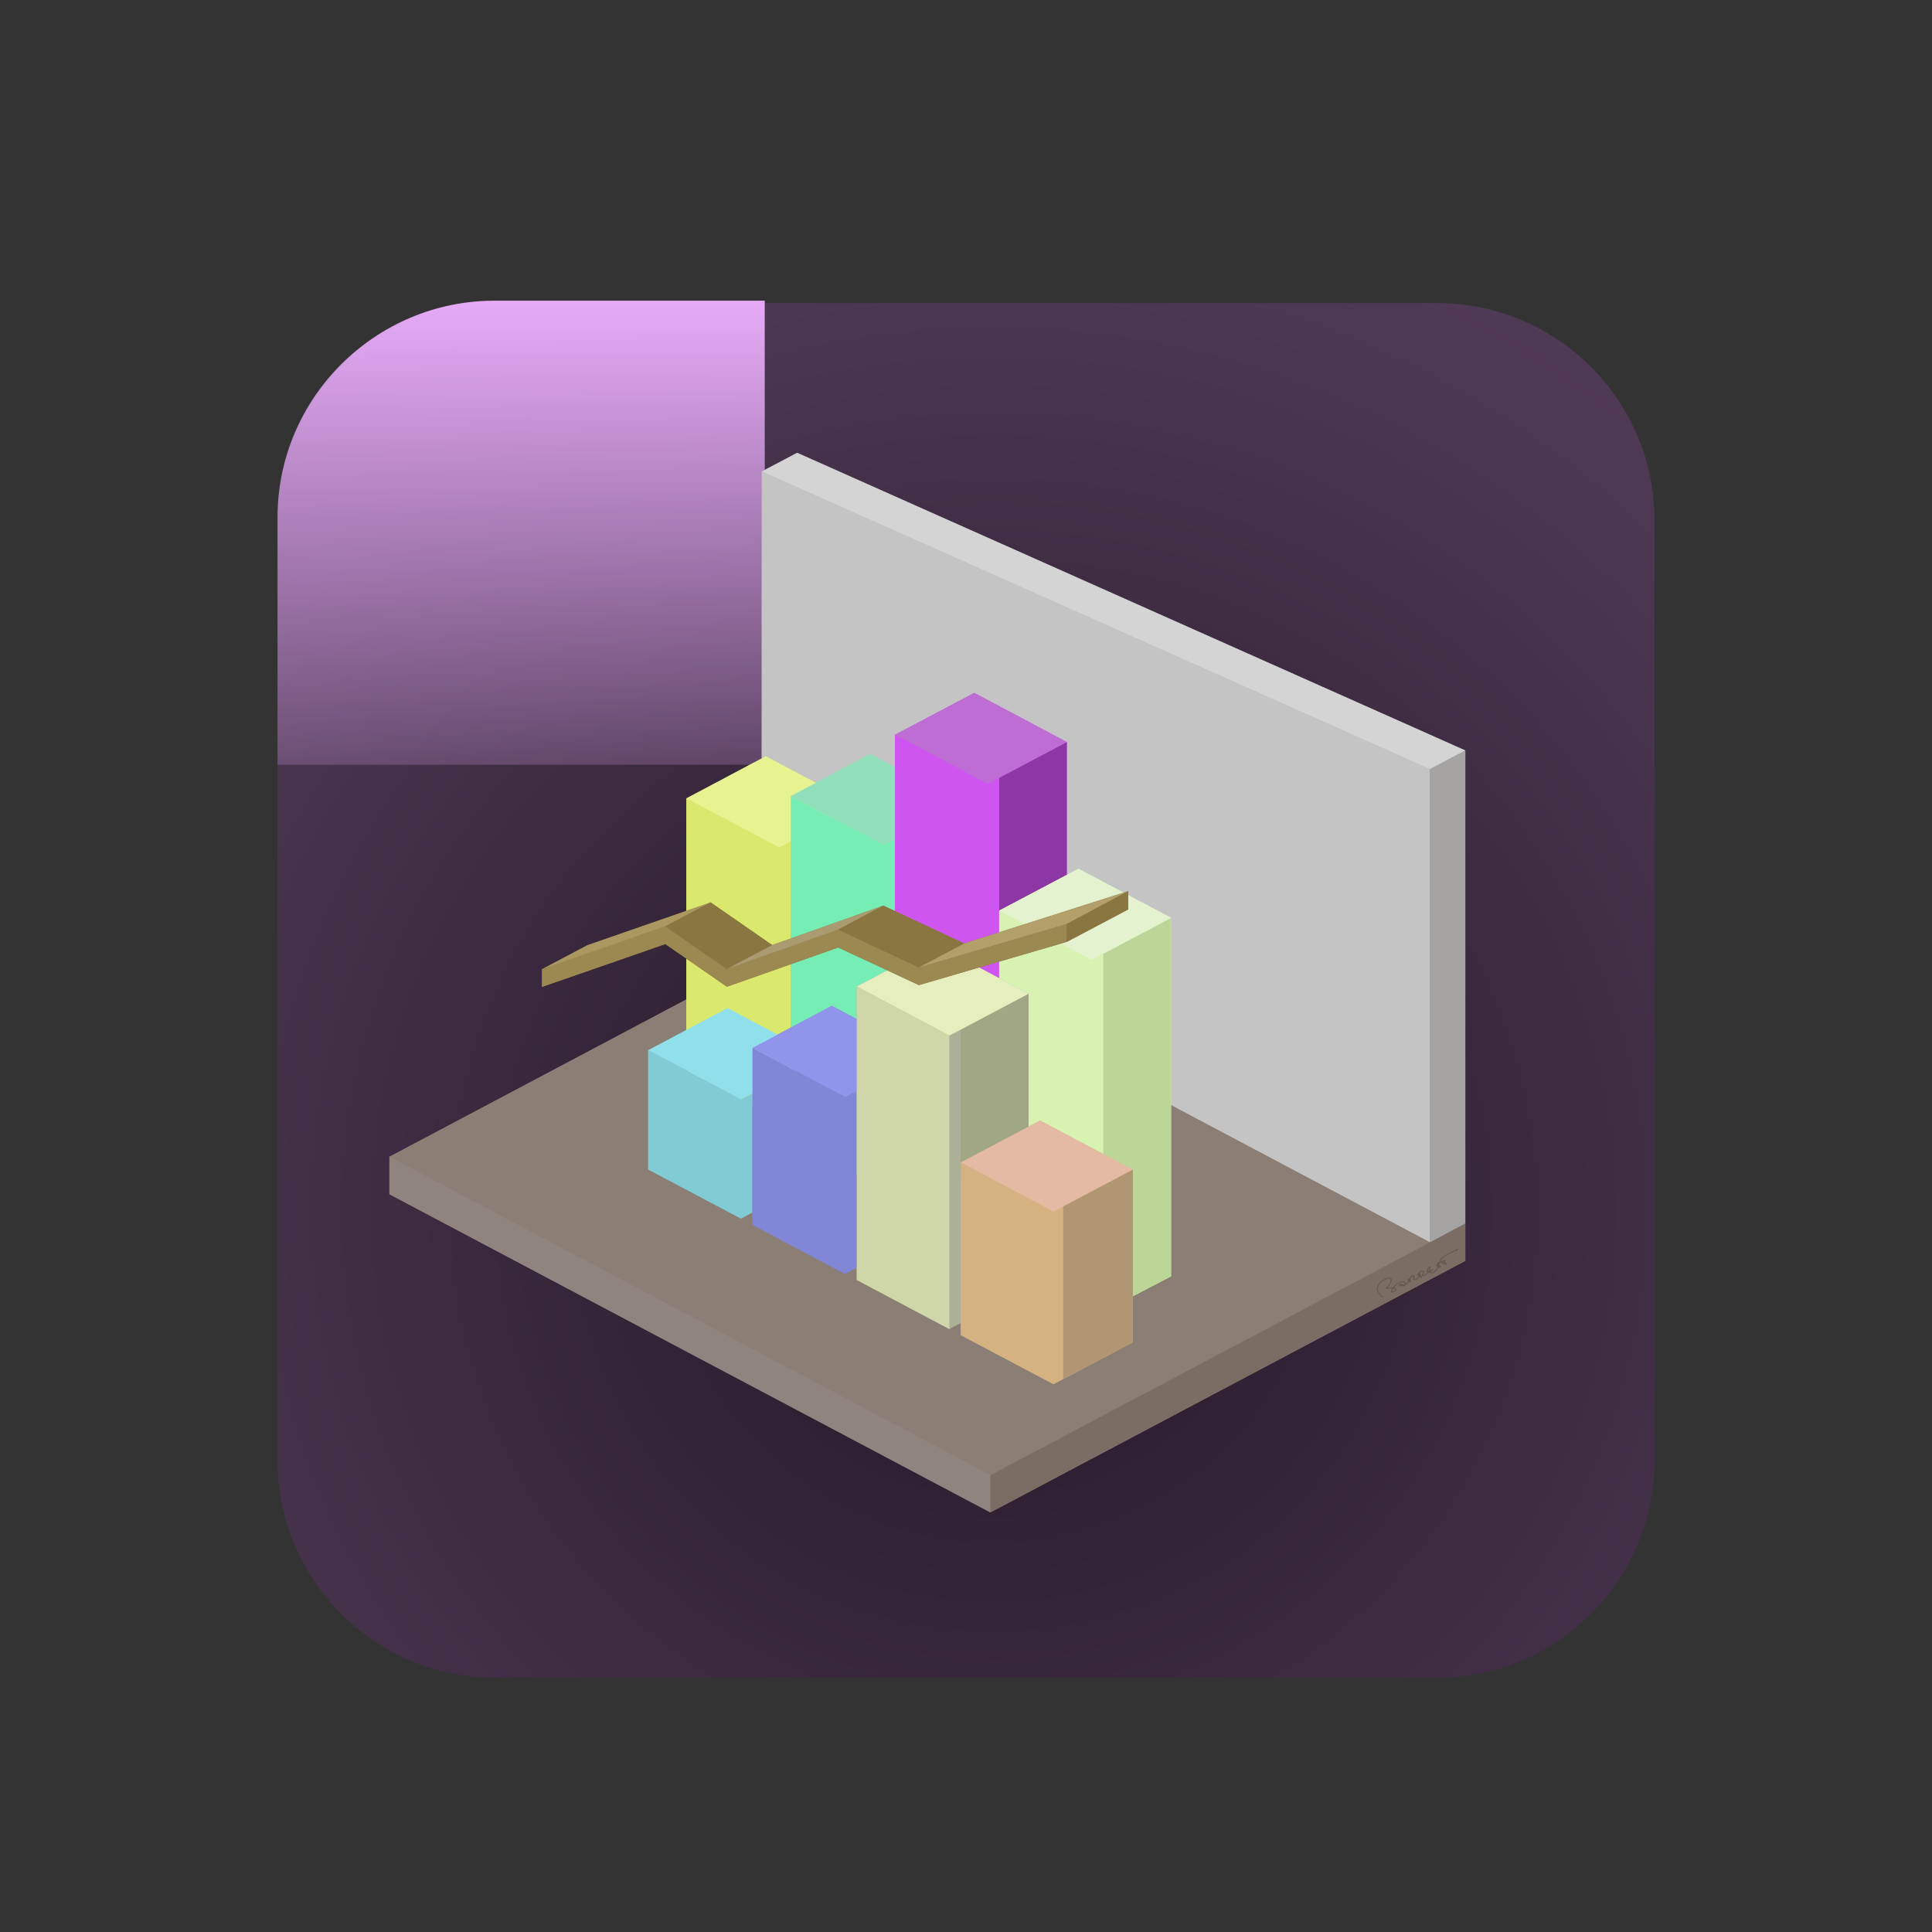 <svg:svg xmlns:dc="http://purl.org/dc/elements/1.1/" xmlns:ns2="http://web.resource.org/cc/" xmlns:rdf="http://www.w3.org/1999/02/22-rdf-syntax-ns#" xmlns:svg="http://www.w3.org/2000/svg" height="9600.0" style="fill-rule:evenodd;text-rendering:geometricPrecision;image-rendering:optimizeQuality;clip-rule:evenodd;shape-rendering:geometricPrecision" version="1.1" viewBox="-800.0 -800.0 9600.0 9600.0" width="9600.0" xml:space="preserve">
 <svg:rect x="-800.0" y="-800.0" width="9600.0" height="9600.0" fill="#333333" stroke="none"/>
 <svg:defs>
  <svg:style type="text/css">
    .fil0 {fill:none}
    .fil33 {fill:#5F61A5}
    .fil25 {fill:#659EA5}
    .fil35 {fill:#665950}
    .fil12 {fill:#75EDB5}
    .fil19 {fill:#77BC9C}
    .fil8 {fill:#7A6D64}
    .fil22 {fill:#81CBD5}
    .fil23 {fill:#8286D6}
    .fil36 {fill:#8A7640}
    .fil6 {fill:#8A7E75}
    .fil11 {fill:#8C37A3}
    .fil5 {fill:#8F857E}
    .fil31 {fill:#9094EB}
    .fil28 {fill:#90E0EB}
    .fil18 {fill:#91DEBA}
    .fil37 {fill:#9C8851}
    .fil26 {fill:#A1A784}
    .fil20 {fill:#A1AD45}
    .fil7 {fill:#A3A3A3}
    .fil3 {fill:#A6A3A3}
    .fil38 {fill:#AB9760}
    .fil39 {fill:#AB9B70}
    .fil21 {fill:#ACB096}
    .fil27 {fill:#B09673}
    .fil40 {fill:#B39F69}
    .fil14 {fill:#BCD697}
    .fil17 {fill:#BD6DD3}
    .fil4 {fill:#C4C4C4}
    .fil10 {fill:#CE55EF}
    .fil32 {fill:#CFD7A9}
    .fil34 {fill:#D4D4D4}
    .fil24 {fill:#D5B281}
    .fil13 {fill:#D8F2B2}
    .fil9 {fill:#DAE86D}
    .fil16 {fill:#E4F2D0}
    .fil29 {fill:#E5BAA4}
    .fil30 {fill:#E5EEBC}
    .fil2 {fill:#E6AAF7}
    .fil15 {fill:#E7F290}
    .fil1 {fill:url(#id22)}
  </svg:style>
   <svg:mask id="id0">
  <svg:linearGradient gradientUnits="userSpaceOnUse" id="id1" x1="4e3" x2="4e3" y1="693.65" y2="3658.2">
   <svg:stop offset="0" style="stop-color:white" />
   <svg:stop offset="1" style="stop-opacity:0;stop-color:white" />
  </svg:linearGradient>
    <svg:rect height="2972" style="fill:url(#id1)" width="6849" x="576" y="690" />
   </svg:mask>
   <svg:mask id="id2">
  <svg:linearGradient gradientUnits="userSpaceOnUse" id="id3" x1="5096" x2="5096" y1="4924.5" y2="3497.2">
   <svg:stop offset="0" style="stop-color:white" />
   <svg:stop offset="1" style="stop-opacity:0;stop-color:white" />
  </svg:linearGradient>
    <svg:rect height="2046" style="fill:url(#id3)" width="1887" x="4153" y="3188" />
   </svg:mask>
   <svg:mask id="id4">
  <svg:linearGradient gradientUnits="userSpaceOnUse" id="id5" x1="4894.4" x2="5543.2" y1="5617.4" y2="4834.2">
   <svg:stop offset="0" style="stop-color:white" />
   <svg:stop offset="1" style="stop-opacity:0;stop-color:white" />
  </svg:linearGradient>
    <svg:rect height="1295" style="fill:url(#id5)" width="1641" x="4398" y="4579" />
   </svg:mask>
    <svg:mask id="id6">
  <svg:linearGradient gradientUnits="userSpaceOnUse" id="id7" x1="4688.1" x2="4619.6" y1="4475.9" y2="4475.1">
   <svg:stop offset="0" style="stop-color:white" />
   <svg:stop offset="1" style="stop-opacity:0;stop-color:white" />
  </svg:linearGradient>
     <svg:rect height="1079.6" style="fill:url(#id7)" width="64.15" x="4622" y="3936" />
    </svg:mask>
   <svg:mask id="id8">
  <svg:linearGradient gradientUnits="userSpaceOnUse" id="id9" x1="3646.9" x2="3589.7" y1="4267.3" y2="4267.3">
   <svg:stop offset="0" style="stop-color:white" />
   <svg:stop offset="1" style="stop-opacity:0;stop-color:white" />
  </svg:linearGradient>
    <svg:rect height="1802.2" style="fill:url(#id9)" width="64.146" x="3586" y="3366" />
   </svg:mask>
   <svg:mask id="id10">
  <svg:linearGradient gradientUnits="userSpaceOnUse" id="id11" x1="3129.1" x2="3071.9" y1="4095.6" y2="4095.6">
   <svg:stop offset="0" style="stop-color:white" />
   <svg:stop offset="1" style="stop-opacity:0;stop-color:white" />
  </svg:linearGradient>
    <svg:rect height="1437.3" style="fill:url(#id11)" width="64.154" x="3068" y="3377" />
   </svg:mask>
   <svg:mask id="id12">
  <svg:linearGradient gradientUnits="userSpaceOnUse" id="id13" x1="4166.7" x2="4109.5" y1="4500.6" y2="4500.6">
   <svg:stop offset="0" style="stop-color:white" />
   <svg:stop offset="1" style="stop-opacity:0;stop-color:white" />
  </svg:linearGradient>
    <svg:rect height="2878" style="fill:url(#id13)" width="64.146" x="4106" y="3062" />
   </svg:mask>
   <svg:mask id="id14">
  <svg:linearGradient gradientUnits="userSpaceOnUse" id="id15" x1="2942.1" x2="2878.3" y1="4943.1" y2="4943.9">
   <svg:stop offset="0" style="stop-color:white" />
   <svg:stop offset="1" style="stop-opacity:0;stop-color:white" />
  </svg:linearGradient>
    <svg:rect height="630.89" style="fill:url(#id15)" width="64.15" x="2878" y="4628" />
   </svg:mask>
   <svg:mask id="id16">
  <svg:linearGradient gradientUnits="userSpaceOnUse" id="id17" x1="3974.4" x2="3917.2" y1="5060" y2="5060">
   <svg:stop offset="0" style="stop-color:white" />
   <svg:stop offset="1" style="stop-opacity:0;stop-color:white" />
  </svg:linearGradient>
    <svg:rect height="1494.8" style="fill:url(#id17)" width="64.15" x="3914" y="4313" />
   </svg:mask>
   <svg:mask id="id18">
  <svg:linearGradient gradientUnits="userSpaceOnUse" id="id19" x1="4492.2" x2="4435" y1="5634.2" y2="5634.2">
   <svg:stop offset="0" style="stop-color:white" />
   <svg:stop offset="1" style="stop-opacity:0;stop-color:white" />
  </svg:linearGradient>
    <svg:rect height="895.04" style="fill:url(#id19)" width="64.146" x="4432" y="5187" />
   </svg:mask>
   <svg:mask id="id20">
  <svg:linearGradient gradientUnits="userSpaceOnUse" id="id21" x1="3456.6" x2="3399.4" y1="5075.2" y2="5075.2">
   <svg:stop offset="0" style="stop-color:white" />
   <svg:stop offset="1" style="stop-opacity:0;stop-color:white" />
  </svg:linearGradient>
    <svg:rect height="915.92" style="fill:url(#id21)" width="64.146" x="3396" y="4617" />
   </svg:mask>
  <svg:radialGradient cx="4136.8" cy="5213.4" gradientTransform="matrix(1.042 0 0 1.042 -172 -217)" gradientUnits="userSpaceOnUse" id="id22" r="10854">
   <svg:stop offset="0" style="stop-color:#231726" />
   <svg:stop offset=".42" style="stop-color:#4D3853" />
   <svg:stop offset="1" style="stop-color:#775880" />
  </svg:radialGradient>
 </svg:defs>
 <svg:g id="Layer_x0020_1">
  <svg:rect class="fil0" height="8e3" width="8e3" />
  <svg:path class="fil1" d="m1658 706h4684c594 0 1079 484 1079 1077v4676c0 592-485 1077-1079 1077h-4684c-593 0-1079-485-1079-1077v-4676c0-593 486-1077 1079-1077z" />
  <svg:path class="fil2" d="m1658 694h4684c594 0 1079 484 1079 1076v1888h-6842v-1888c0-592 485-1076 1079-1076z" style="mask:url(#id0)" />
  <svg:polygon class="fil3" points="3161 1450 6481 2929 6481 5280 6305 5373 2985 5373 2985 1543" />
  <svg:polygon class="fil4" points="6305 5373 2985 5373 2985 1543 6305 3022" />
  <svg:polygon class="fil5" points="3319 3791 6305 5373 6481 5280 6481 5465 4121 6715 1135 5134 1135 4948" />
  <svg:polygon class="fil6" points="3319 3791 1135 4948 4121 6530 6305 5373" />
  <svg:polygon class="fil7" points="5799 4184 5575 4065 5518 4096 5518 3435 5057 3191 4829 3313 4829 3558 4385 3323 4156 3444 4156 3715 4156 3852 4156 4235 5378 4882 5545 4970 6036 5230 6036 4309 5822 4196 5822 4177" style="mask:url(#id2)" />
  <svg:polygon class="fil8" points="4829 5870 6036 5230 4812 4582 4402 4994" style="mask:url(#id4)" />
  <svg:path class="fil9" d="m3129 3380v1431l-61-42c-18-17-25-21-39-41l-418-129v-1432l394-209 461 244-337 178z" />
  <svg:path class="fil10" d="m3647 2851l394-208 460 244v741l-336 52v1939l-131-190-13-8-374-256v-1735-579zm518 3044v40l-16-8 16-32z" />
  <svg:polygon class="fil11" points="4165 3065 4501 2887 4501 3628 4165 3822" />
  <svg:g id="_985393152">
   <svg:path class="fil9" d="m3072 3411l57-31v1431l-61-42c-18-17-25-21-39-41l-418-129v-1432l461 244z" />
   <svg:path class="fil9" d="m3072 3411v1361l-4-3c-18-17-25-21-39-41l-418-129v-1432l461 244z" />
   <svg:polygon class="fil12" points="3647 3370 3647 5012 3524 5012 3524 5081 3129 4811 3129 3156 3523 2947 3984 3191" />
   <svg:polygon class="fil13" points="5019 3761 5019 5542 4829 5641 4829 5012 4165 5012 4165 3725 4559 3517" />
   <svg:polygon class="fil14" points="4625 3969 4625 5012 4682 5012 4682 3939" style="mask:url(#id6)" />
   <svg:polygon class="fil15" points="3005 2958 2611 3167 3072 3411 3466 3202" />
   <svg:polygon class="fil13" points="4625 3969 4625 5012 4165 5012 4165 3725 4559 3517 5019 3761" />
   <svg:g>
    <svg:polygon class="fil14" points="4682 5012 4682 3939 5019 3761 5019 5542 4829 5641 4829 5012" />
    <svg:polygon class="fil13" points="4625 3969 4625 5012 4165 5012 4165 3725" />
   </svg:g>
  </svg:g>
  <svg:polygon class="fil16" points="4559 3517 4165 3725 4625 3969 5019 3761" />
  <svg:polygon class="fil17" points="4041 2643 3647 2851 4107 3095 4501 2887" />
  <svg:polygon class="fil18" points="3523 2947 3129 3156 3590 3400 3984 3191" />
  <svg:polygon class="fil10" points="4107 3095 4107 5536 4034 5429 4021 5421 3647 5165 3647 3430 3647 2851" />
  <svg:polygon class="fil19" points="3590 3400 3590 5126 3647 5165 3647 3370" style="mask:url(#id8)" />
  <svg:polygon class="fil12" points="3590 3400 3590 5126 3129 4811 3129 3156" />
  <svg:polygon class="fil20" points="3072 3411 3072 4772 3129 4811 3129 3380" style="mask:url(#id10)" />
  <svg:path class="fil11" d="m4110 3095v2444l57 83v-2331-226l-57 30zm57 2841v-46l-18 37 18 9z" style="mask:url(#id12)" />
  <svg:polygon class="fil21" points="3457 4102 3851 3894 4311 4138 4311 4879 3974 4931 3974 5774 3917 5804 3457 5560 3457 4681" />
  <svg:polygon class="fil22" points="2882 4662 2939 4632 2939 5015 2939 5225 2882 5255 2421 5011 2421 4418" />
  <svg:polygon class="fil22" points="2882 4662 2882 5255 2421 5011 2421 4418" />
  <svg:polygon class="fil23" points="3457 4621 3457 5499 3399 5530 2939 5286 2939 5075 2939 4407 3333 4198 3793 4442" />
  <svg:polygon class="fil24" points="4829 5012 4829 5870 4492 6048 4435 6078 3974 5834 3974 4976 4368 4768" />
  <svg:polygon class="fil25" points="2882 4662 2882 5255 2939 5225 2939 4632" style="mask:url(#id14)" />
  <svg:polygon class="fil26" points="3917 4346 3917 5804 3974 5774 3974 4543 3974 4316" style="mask:url(#id16)" />
  <svg:polygon class="fil27" points="4435 5220 4435 6078 4492 6048 4492 5190" style="mask:url(#id18)" />
  <svg:polygon class="fil28" points="2815 4209 2421 4418 2882 4662 3276 4453" />
  <svg:polygon class="fil26" points="3974 4316 4311 4138 4311 4879 3974 5073" />
  <svg:polygon class="fil24" points="4435 5220 4435 6078 3974 5834 3974 4976" />
  <svg:polygon class="fil29" points="4368 4768 3974 4976 4435 5220 4829 5012" />
  <svg:polygon class="fil30" points="3851 3894 3457 4102 3917 4346 4311 4138" />
  <svg:polygon class="fil31" points="3333 4198 2939 4407 3399 4651 3793 4442" />
  <svg:polygon class="fil32" points="3917 4346 3917 5804 3457 5560 3457 4681 3457 4102" />
  <svg:polygon class="fil33" points="3399 4651 3399 5530 3457 5499 3457 4621" style="mask:url(#id20)" />
  <svg:polygon class="fil23" points="3399 4651 3399 5530 2939 5286 2939 5075 2939 4407" />
  <svg:polygon class="fil27" points="4829 5012 4829 5870 4483 6053 4483 5195" />
  <svg:polygon class="fil34" points="2985 1543 3161 1450 6481 2929 6305 3022" />
  <svg:polygon class="fil3" points="6481 5280 6305 5373 6305 3022 6481 2929" />
  <svg:polygon class="fil5" points="1135 4948 1135 5134 4121 6715 4121 6530" />
  <svg:polygon class="fil8" points="6481 5465 6481 5280 4121 6530 4121 6715" />
  <svg:path class="fil35" d="m6133 5608c-1 4-5 7-9 8-2 1-2 1-3 1-2 0-2 0-2-1-1-1 0-4 0-5s1-2 1-3 1-1 1-2c1-2 1-4 4-3 1 1 8 2 8 5zm25-23c2-1 6 0 6 1-1 1-6 0-6-1zm192-92v-1l2 1c-1 1-2 0-2 0zm-5-5c-1 0-1-3 0-4 0 1 1 3 0 4zm-43 14c1 1 0 3 1 4 0 1-2 11-6 10s2-12 5-14zm66-31c2-1 2-1 3-2 2 0 2-1 3-1 1 1 1 5 1 6-2-1-7-2-7-3zm-241 127c2-5 15-15 21-18 3-2 2-1 6-4 7-3 17-7 22-3 1 1 1 2 1 4 0 1 1 4 0 5-5 4-8-4-17-3-3 0-8 0-10 4-1 3 1 6 3 7 4 2 9 2 14 1 2 0 4-1 5-1 2 1 3 1 4 2 2 0 3 1 5-1 2-1 2-3 2-4 1-2 1-2 3-4l6-3c4-2 3-2 5-4 4-4 3-4 5-8 3 1 5 7 10 3 2-2 1-4 0-5-2-2-3-9-2-12 0-1 1-3 1-5 2-3 8-8 12-7 1 2-1 4-1 6 0 1-1 6-1 6 0 4 2 8 8 7 7-1 10-2 16-6 3-3 5-5 7-8 0-1 0-2 1-3 2 1 7 9 11 5 1-1 2-2 2-3 0-3-2-3-3-4s-3-5-4-7c0-1 0-1-1-1v-2c-1-2-2-5-2-7 0-5 9-8 13-5 1 1 1 2 1 3-1 1-1 2-2 3 0 1 1 0-1 4-1 3-3 7-1 10 0 0 2 1 3 1 8 2 21-8 28-14 1-1 5-5 5-6 2 2 1 4 4 5 2 1 3 2 6 2 5 1 12-3 16-6 3-2 7-6 9-8l3-3c1-2 7-11 7-12 2 0 3 1 5 1h5c2-1 3-3 4-4 1-3-5-8-7-10-1-1-1-2-2-4v-4c0-1 5-3 6-4 3-1 3 0 5 1 2 2 6 4 8 5 3 1 7 1 9 3 1 1 4 2 4 2 3 0 4 0 6-2 1-1 1-3 0-4-2-2-6-1-7-6-1-1-1-1-1-2-1-1-1-2-1-3 0-3 1-8-4-8-2 1-5 3-7 4-2 0-5 2-7 2s-2-3-2-4c0-2 1-4 2-5s8-7 10-9c11-7 14-9 26-15 6-4 22-13 29-15 4-2 3 0 6-1 2-1 4-3 7-4 2 0 4-1 5-4 1-1 0-4-2-4-2-1-4 1-6 2l-33 17c-2 0-3 1-4 2-4 1-11 5-14 7-8 5-19 11-24 17-1 0-2 1-2 2-2 2-4 4-5 7-3 6 0 9 0 10-1 1-5 3-7 3-1 0-4 0-5 1 0 1-1 3-2 4-1 2-2 3-3 4-2 3-2 7-1 9 0 1 1 4 2 5s3 1 2 3c-3 6-7 12-13 16-2 2-8 6-10 7-4 1-3 1-6 1-1-1-3-2-3-3 1-2 6-5 7-6 2-1 3-1 4-2s2-3 2-3c-1-3-4-3-7-1-2 1-8 5-9 5 0 0 1-6 1-7 1-2 1-10 0-11-2-2-5-1-7 1l-3 3c-5 6-6 7-9 14-1 2-1 4-1 7 1 3 5 3 6 4-1 0-3 3-4 3-2 2-3 3-5 4s-10 6-11 5c-4-3 10-17-3-21-4-2-10-1-15 2-2 1-5 3-6 5-2 1 0 5-1 6-1 0-2-2-6 1-4 4 6 8 3 17-1 3-6 8-10 9-6 2-10 2-8-4 1-3 3-9 1-11 0-1-3-2-4-3-2-1-4 0-7 1-8 2-12 8-14 14 0 1-1 5-1 5-1 0-5-4-8-1s0 6 0 8c1 3 1 6-1 9-1 1-8 6-10 6-1-2 0-8-4-10-3-2-7-2-11-2-12 1-31 13-40 22-2 1-3 3-5 4-4 4-3 6-10 5-2-1-18 2-18 1-1 0 4-6 5-6 1-2 3-4 4-7 3-4 6-9 8-13 3-10 5-22-8-23-11-2-28 7-38 14-38 27-27 60-5 78 2 1 8 6 11 6 3 1 7-1 5-3-2-1-4 0-7-3-15-10-29-28-22-49 3-9 11-19 21-25 9-6 28-17 36-13 7 4 1 20-4 27-3 5-6 9-10 13l-6 6c-1 3 0 5 4 5 1 0 10-2 12-2 3 0 10-1 13-1 2 0 1 1 0 3-2 4-2 6-3 10-1 3 1 5 2 7 1 1 6 1 8 1 1-1 8-4 10-5 5-4 9-9 7-14-3-5-11-5-12-6z" />
  <svg:g id="_1039449904">
   <svg:polygon class="fil36" points="3991 3888 4806 3628 4806 3719 4501 3880 3766 4095 3365 3908 2812 4103 2506 3891 1893 4104 1893 4016 2118 3897 2731 3684 3037 3896 3589 3700" />
   <svg:polygon class="fil37" points="4501 3791 3766 4007 3365 3819 2812 4015 2506 3803 1893 4016 1893 4104 2506 3891 2812 4103 3365 3908 3766 4095 4501 3880" />
   <svg:polygon class="fil38" points="1893 4016 2118 3897 2731 3684 2506 3803" />
   <svg:polygon class="fil36" points="2506 3803 2812 4015 3037 3896 2731 3684" />
   <svg:polygon class="fil39" points="3037 3896 3589 3700 3365 3819 2812 4015" />
   <svg:polygon class="fil36" points="3991 3888 3589 3700 3365 3819 3766 4007" />
   <svg:polygon class="fil40" points="3991 3888 4806 3628 4501 3791 3766 4007" />
   <svg:polygon class="fil36" points="4501 3791 4501 3880 4806 3719 4806 3628" />
  </svg:g>
 </svg:g>
</svg:svg>